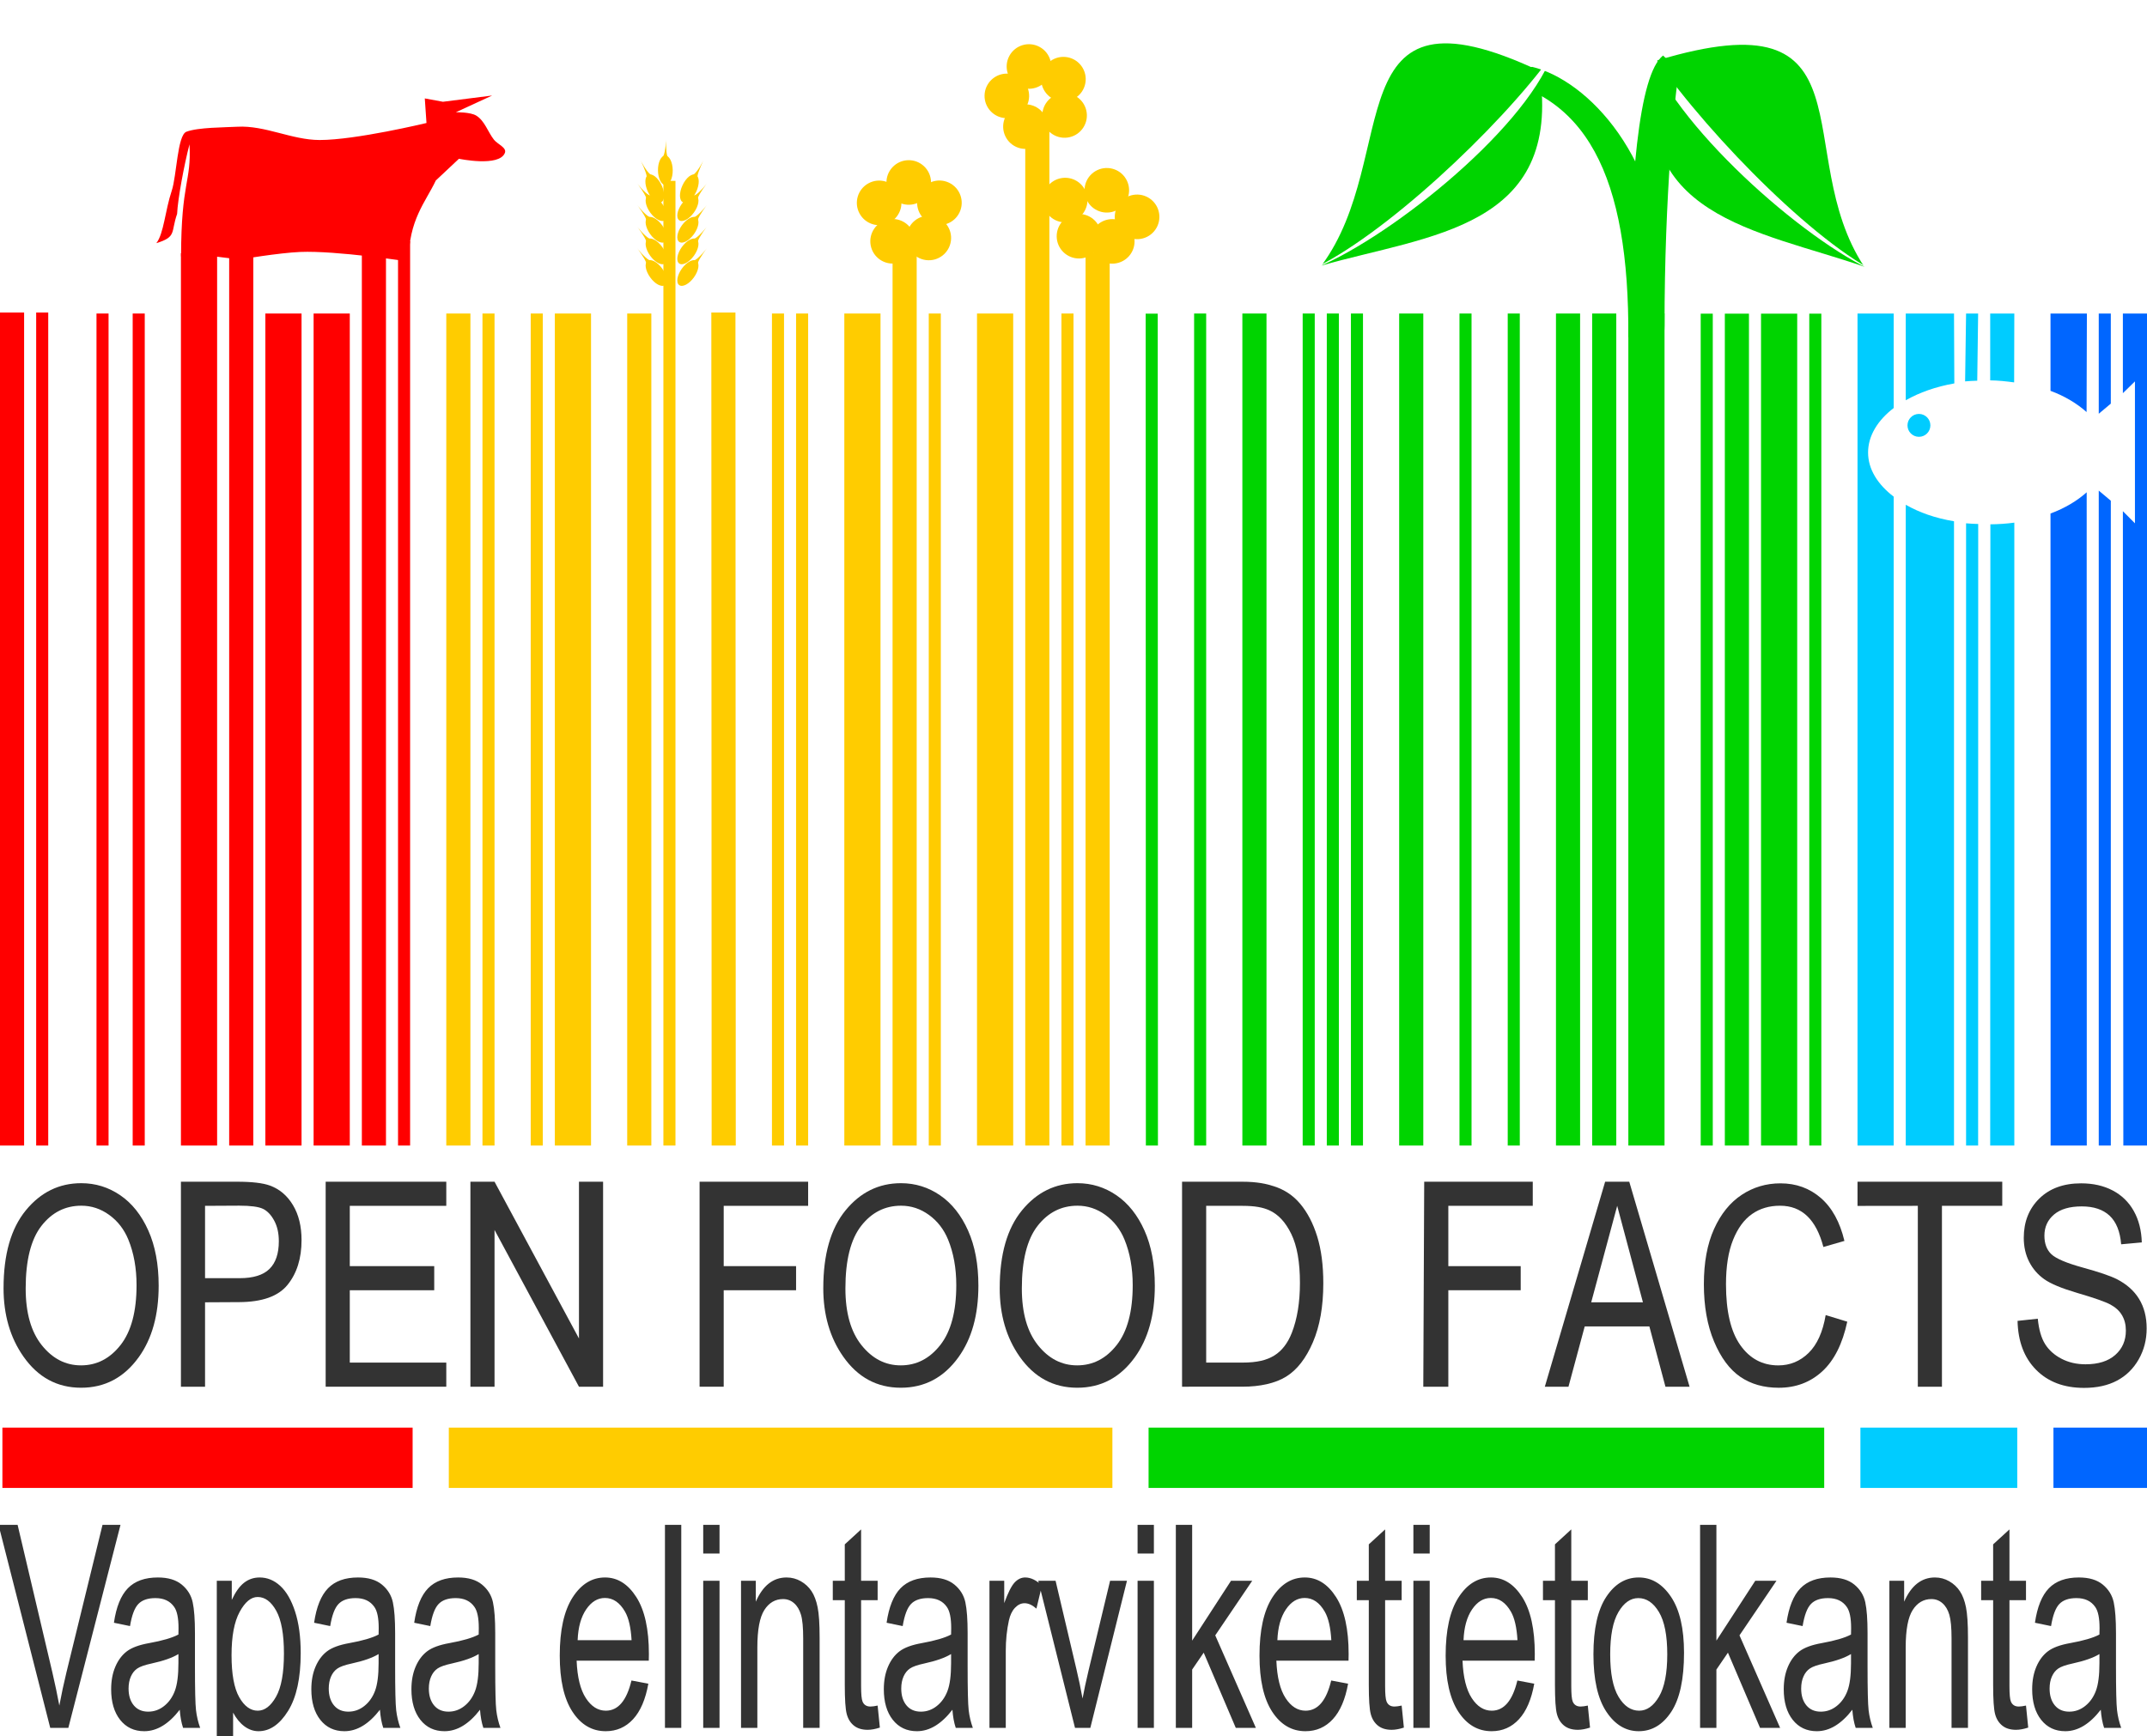 <?xml version="1.0" encoding="UTF-8" standalone="no"?>
<svg
   xmlns:dc="http://purl.org/dc/elements/1.1/"
   xmlns:cc="http://creativecommons.org/ns#"
   xmlns:rdf="http://www.w3.org/1999/02/22-rdf-syntax-ns#"
   xmlns:svg="http://www.w3.org/2000/svg"
   xmlns="http://www.w3.org/2000/svg"
   xmlns:sodipodi="http://sodipodi.sourceforge.net/DTD/sodipodi-0.dtd"
   xmlns:inkscape="http://www.inkscape.org/namespaces/inkscape"
   width="178"
   height="144"
   id="svg8313"
   version="1.1"
   inkscape:version="1.0 (4035a4fb49, 2020-05-01)"
   sodipodi:docname="openfoodfacts-logo-fi.svg">
  <style
     id="style193">
   :root {
     font-style: normal;
     font-variant: normal;
     font-weight: normal;
     font-stretch: normal;
     line-height: 125%;
     font-family: 'Arial Narrow';
     -inkscape-font-specification: 'Arial Narrow';
     letter-spacing: 0px;
     word-spacing: 0px;
     fill-opacity: 1;
     stroke: none;
   }
   #site-name {
     font-size: 22.903px;
     fill: #333333;
   }
   #site-slogan {
     font-size: 16.943px;
     fill: #333333;
   }
   @media (prefers-color-scheme: dark) {
     #site-name,#site-slogan {
       fill: #ffffff;
	 }
   }
   .design-element
   {
     fill-rule: nonzero;
	 stroke: none;
   }
   .red {
     fill: #ff0000;
   }
   .yellow {
     fill: #ffcc00;
   }
   .green {
     fill: #00d400;
   }
   .cyan {
     fill: #00ccff;
   }
   .blue {
     fill: #0066ff;
   }
  </style>
  <defs
     id="defs8315" />
  <sodipodi:namedview
     id="base"
     pagecolor="#ffffff"
     bordercolor="#666666"
     borderopacity="1.0"
     inkscape:pageopacity="0.0"
     inkscape:pageshadow="2"
     inkscape:zoom="5.5850744"
     inkscape:cx="111.33521"
     inkscape:cy="70.41406"
     inkscape:document-units="px"
     inkscape:current-layer="layer1"
     showgrid="true"
     inkscape:window-width="1920"
     inkscape:window-height="1017"
     inkscape:window-x="1912"
     inkscape:window-y="-8"
     inkscape:window-maximized="1"
     inkscape:snap-global="true"
     inkscape:document-rotation="0">
    <inkscape:grid
       type="xygrid"
       id="grid8566" />
  </sodipodi:namedview>
  <g
     inkscape:label="Layer 1"
     inkscape:groupmode="layer"
     id="layer1">
    <g
       transform="matrix(0.895,0,0,0.895,-763.018,-727.336)"
       id="bars"
       class="design-element">
      <path
         inkscape:connector-curvature="0"
         class="blue"
         d="m 1042.751,944.947 0,5.589 c 2.979,0 5.962,0 8.941,0 l 0,-5.589 c -2.979,0 -5.962,0 -8.941,0 z"
         id="path8169"
         inkscape:export-xdpi="112.45"
         inkscape:export-ydpi="112.45"
         sodipodi:nodetypes="cccccc" />
      <path
         inkscape:connector-curvature="0"
         class="cyan"
         d="m 1024.869,944.947 0,5.589 c 4.844,0 9.685,0 14.529,0 l 0,-5.589 c -4.844,0 -9.685,0 -14.529,0 z"
         id="path8171"
         inkscape:export-xdpi="112.45"
         inkscape:export-ydpi="112.45"
         sodipodi:nodetypes="ccccc" />
      <path
         inkscape:connector-curvature="0"
         class="green"
         d="m 958.93,944.947 0,5.589 c 20.854,0 41.732,0 62.586,0 l 0,-5.589 c -20.854,0 -41.732,0 -62.586,0 z"
         id="path8173"
         inkscape:export-xdpi="112.45"
         inkscape:export-ydpi="112.45"
         sodipodi:nodetypes="ccccc" />
      <path
         inkscape:connector-curvature="0"
         class="yellow"
         d="m 894.109,944.947 0,5.589 c 20.49,0 40.979,0 61.469,0 l 0,-5.589 c -20.49,0 -40.979,0 -61.469,0 z"
         id="path8175"
         inkscape:export-xdpi="112.45"
         inkscape:export-ydpi="112.45"
         sodipodi:nodetypes="ccccc" />
      <path
         inkscape:connector-curvature="0"
         class="red"
         d="m 852.757,944.947 0,5.589 c 12.667,0 25.332,0 37.999,0 l 0,-5.589 c -12.667,0 -25.332,0 -37.999,0 z"
         id="path8177"
         inkscape:export-xdpi="112.45"
         inkscape:export-ydpi="112.45"
         sodipodi:nodetypes="ccccc" />
    </g>
    <g
       id="site-name"
       transform="translate(0,2.638)">
      <path
         d="m 0.295,104.184 c -9.5e-7,-2.796 0.615,-4.945 1.845,-6.447 1.23,-1.502 2.762,-2.253 4.596,-2.253 1.185,1.7e-5 2.266,0.336 3.243,1.006 0.977,0.671 1.75,1.646 2.32,2.924 0.57,1.279 0.855,2.801 0.855,4.568 -1.4e-5,2.43 -0.552,4.41 -1.655,5.938 -1.215,1.685 -2.807,2.527 -4.775,2.527 -1.983,0 -3.579,-0.865 -4.786,-2.594 -1.096,-1.566 -1.644,-3.456 -1.644,-5.67 z m 1.834,0.034 c -2.8e-6,2.02 0.445,3.588 1.336,4.702 0.891,1.115 1.974,1.672 3.249,1.672 1.305,0 2.399,-0.563 3.282,-1.689 0.883,-1.126 1.325,-2.781 1.325,-4.965 -1.2e-5,-1.409 -0.227,-2.669 -0.682,-3.78 C 10.289,99.308 9.762,98.628 9.057,98.117 8.353,97.607 7.583,97.351 6.748,97.351 5.406,97.351 4.301,97.91 3.432,99.029 2.564,100.147 2.129,101.877 2.129,104.218 Z"
         id="path3685"
         inkscape:connector-curvature="0" />
      <path
         d="m 15,112.362 0,-17 4.675,0 c 1.224,1.6e-5 2.127,0.107 2.708,0.321 0.796,0.291 1.431,0.83 1.905,1.618 0.474,0.788 0.712,1.756 0.712,2.904 -1.2e-5,1.515 -0.386,2.751 -1.159,3.707 -0.773,0.956 -2.108,1.424 -4.005,1.435 L 17,105.362 l 0,7 z m 2,-9 2.87,-7.7e-4 c 1.125,-3e-4 1.947,-0.254 2.467,-0.763 0.52,-0.509 0.78,-1.276 0.78,-2.301 -9e-6,-0.666 -0.128,-1.236 -0.384,-1.71 -0.256,-0.474 -0.566,-0.8 -0.93,-0.976 -0.363,-0.176 -1.02,-0.264 -1.968,-0.264 L 17,97.362 Z"
         id="path3687"
         inkscape:connector-curvature="0"
         sodipodi:nodetypes="ccccccssccccsscccccc" />
      <path
         d="m 27,112.362 0,-17 10,0 0,2 -8,0 0,5 7,0 0,2 -7,0 0,6 8,0 0,2 z"
         id="path3689"
         inkscape:connector-curvature="0"
         sodipodi:nodetypes="ccccccccccccc" />
      <path
         d="m 39,112.362 0,-17 2,0 7,13 0,-13 2,0 0,17 -2,0 -7,-13 0,13 z"
         id="path3691"
         inkscape:connector-curvature="0"
         sodipodi:nodetypes="ccccccccccc" />
      <path
         d="m 58,112.362 0,-17 9,0 0,2 -7,0 0,5 6,0 0,2 -6,0 0,8 z"
         id="path3693"
         inkscape:connector-curvature="0"
         sodipodi:nodetypes="ccccccccccc" />
      <path
         d="m 68.256,104.184 c -10e-7,-2.796 0.615,-4.945 1.845,-6.447 1.23,-1.502 2.762,-2.253 4.596,-2.253 1.185,1.7e-5 2.266,0.336 3.243,1.006 0.977,0.671 1.75,1.646 2.32,2.924 0.57,1.279 0.855,2.801 0.855,4.568 -1.4e-5,2.43 -0.552,4.41 -1.655,5.938 -1.215,1.685 -2.807,2.527 -4.775,2.527 -1.983,0 -3.579,-0.865 -4.786,-2.594 -1.096,-1.566 -1.644,-3.456 -1.644,-5.67 z m 1.834,0.034 c -3e-6,2.02 0.445,3.588 1.336,4.702 0.891,1.115 1.974,1.672 3.249,1.672 1.305,0 2.399,-0.563 3.282,-1.689 0.883,-1.126 1.325,-2.781 1.325,-4.965 -1.2e-5,-1.409 -0.227,-2.669 -0.682,-3.78 -0.35,-0.85 -0.878,-1.53 -1.582,-2.041 -0.705,-0.511 -1.474,-0.766 -2.309,-0.766 -1.342,1.5e-5 -2.447,0.559 -3.316,1.677 -0.869,1.118 -1.303,2.848 -1.303,5.189 z"
         id="path3695"
         inkscape:connector-curvature="0"
         sodipodi:nodetypes="sscccccscsssssccccss" />
      <path
         d="m 82.883,104.184 c -1e-6,-2.796 0.615,-4.945 1.845,-6.447 1.23,-1.502 2.762,-2.253 4.596,-2.253 1.185,1.7e-5 2.266,0.336 3.243,1.006 0.977,0.671 1.75,1.646 2.32,2.924 0.57,1.279 0.855,2.801 0.855,4.568 -1.4e-5,2.43 -0.552,4.41 -1.655,5.938 -1.215,1.685 -2.807,2.527 -4.775,2.527 -1.983,0 -3.579,-0.865 -4.786,-2.594 -1.096,-1.566 -1.644,-3.456 -1.644,-5.67 z m 1.834,0.034 c -3e-6,2.02 0.445,3.588 1.336,4.702 0.891,1.115 1.974,1.672 3.249,1.672 1.305,0 2.399,-0.563 3.282,-1.689 0.883,-1.126 1.325,-2.781 1.325,-4.965 -1.2e-5,-1.409 -0.227,-2.669 -0.682,-3.78 -0.35,-0.85 -0.878,-1.53 -1.582,-2.041 -0.705,-0.511 -1.474,-0.766 -2.309,-0.766 -1.342,1.5e-5 -2.447,0.559 -3.316,1.677 -0.869,1.118 -1.303,2.848 -1.303,5.189 z"
         id="path3697"
         inkscape:connector-curvature="0"
         sodipodi:nodetypes="sscccccscsssssccccss" />
      <path
         d="m 98,112.362 0,-17 5,0 c 1.213,1.6e-5 2.005,0.174 2.635,0.383 0.827,0.27 1.543,0.72 2.15,1.437 0.606,0.718 1.079,1.623 1.417,2.715 0.339,1.092 0.508,2.387 0.508,3.885 -1e-5,1.922 -0.287,3.553 -0.862,4.892 -0.575,1.339 -1.313,2.289 -2.215,2.848 -0.902,0.56 -2.176,0.839 -3.633,0.839 z m 2,-2 3,0 c 1.221,0 2.017,-0.198 2.647,-0.588 0.63,-0.39 1.114,-1.017 1.453,-1.882 0.449,-1.15 0.673,-2.528 0.673,-4.134 -1e-5,-1.721 -0.238,-3.074 -0.715,-4.058 -0.476,-0.984 -1.089,-1.642 -1.837,-1.974 C 104.718,97.503 104.095,97.362 103,97.362 l -3,0 z"
         id="path3699"
         inkscape:connector-curvature="0"
         sodipodi:nodetypes="ccccccccssccssccccccc" />
      <path
         d="m 118,112.362 0.076,-17 9,0 0,2 -7,3.8e-5 0,5 6,0 0,2 -6,0 0,8 z"
         id="path3701"
         inkscape:connector-curvature="0"
         sodipodi:nodetypes="ccccccccccc" />
      <path
         d="m 128.076,112.362 5,-17 2,0 5,17 -2,0 -4,-15 -4.04,15 z"
         id="path3703"
         inkscape:connector-curvature="0"
         sodipodi:nodetypes="cccccccc" />
      <path
         d="m 151.361,106.421 1.789,0.548 c -0.395,1.841 -1.087,3.215 -2.074,4.121 -0.988,0.906 -2.19,1.359 -3.607,1.359 -1.245,0 -2.309,-0.304 -3.193,-0.911 -0.883,-0.608 -1.607,-1.582 -2.17,-2.924 -0.563,-1.342 -0.844,-2.926 -0.844,-4.753 0,-1.804 0.281,-3.331 0.844,-4.579 0.563,-1.249 1.325,-2.192 2.287,-2.829 0.962,-0.637 2.035,-0.956 3.221,-0.956 1.297,1.7e-5 2.412,0.404 3.344,1.213 0.932,0.809 1.584,1.996 1.957,3.562 l -1.745,0.503 c -0.596,-2.281 -1.793,-3.422 -3.59,-3.422 -0.895,1.5e-5 -1.67,0.229 -2.326,0.688 -0.656,0.459 -1.18,1.172 -1.571,2.142 -0.391,0.969 -0.587,2.196 -0.587,3.679 0,2.244 0.395,3.927 1.185,5.049 0.79,1.122 1.841,1.683 3.154,1.683 0.969,0 1.806,-0.345 2.511,-1.034 0.705,-0.69 1.176,-1.735 1.415,-3.137 z"
         id="path3705"
         inkscape:connector-curvature="0"
         sodipodi:nodetypes="ccsscssscccccccsssssc" />
      <path
         d="m 159,112.362 0,-15 -5,0.006 0,-2.006 12,0 0,2 -5,0 0,15 z"
         id="path3707"
         inkscape:connector-curvature="0"
         sodipodi:nodetypes="ccccccccc" />
      <path
         d="m 167.268,106.902 1.677,-0.179 c 0.089,0.902 0.293,1.605 0.609,2.108 0.317,0.503 0.77,0.908 1.359,1.213 0.589,0.306 1.252,0.459 1.991,0.459 1.059,0 1.881,-0.259 2.466,-0.777 0.585,-0.518 0.878,-1.191 0.878,-2.019 -1e-5,-0.485 -0.106,-0.908 -0.319,-1.269 -0.212,-0.362 -0.533,-0.658 -0.962,-0.889 -0.429,-0.231 -1.355,-0.555 -2.779,-0.973 -1.267,-0.373 -2.17,-0.749 -2.706,-1.129 -0.537,-0.38 -0.954,-0.863 -1.252,-1.448 -0.298,-0.585 -0.447,-1.247 -0.447,-1.985 0,-1.327 0.429,-2.412 1.286,-3.254 0.857,-0.842 2.013,-1.264 3.467,-1.264 0.999,1.7e-5 1.873,0.198 2.622,0.593 0.749,0.395 1.331,0.962 1.745,1.7 0.414,0.738 0.636,1.607 0.665,2.606 l -1.711,0.157 c -0.089,-1.066 -0.408,-1.856 -0.956,-2.371 -0.548,-0.514 -1.318,-0.772 -2.309,-0.772 -1.006,1.5e-5 -1.774,0.226 -2.304,0.677 -0.529,0.451 -0.794,1.034 -0.794,1.75 0,0.664 0.194,1.178 0.582,1.543 0.388,0.365 1.26,0.734 2.617,1.107 1.327,0.365 2.259,0.682 2.796,0.951 0.82,0.418 1.439,0.967 1.856,1.649 0.417,0.682 0.626,1.497 0.626,2.443 -2e-5,0.939 -0.22,1.795 -0.66,2.566 -0.44,0.772 -1.038,1.359 -1.795,1.761 -0.757,0.403 -1.668,0.604 -2.734,0.604 -1.663,0 -2.988,-0.5 -3.976,-1.499 -0.988,-0.999 -1.5,-2.352 -1.538,-4.059 z"
         id="path3709"
         inkscape:connector-curvature="0" />
      <path
         sodipodi:nodetypes="ccccc"
         inkscape:connector-curvature="0"
         id="path3713"
         d="m 137.076,105.362 0,2 -6,0 0,-2 z" />
    </g>
    <g
       transform="matrix(0.992,0,0,1.238,-0.197,125.35)"
       id="site-slogan">
      <path
         d="M5.91,14.493 L10.27,0.892 L8.767,0.892 L5.752,10.773 C5.529,11.509 5.331,12.251 5.158,12.999 C4.991,12.282 4.796,11.54 4.574,10.773 L4.574,10.773 L1.67,0.892 L0.074,0.892 L4.397,14.493 L5.91,14.493 Z M12.252,14.716 C12.784,14.716 13.297,14.595 13.792,14.354 C14.287,14.112 14.763,13.754 15.221,13.278 C15.264,13.748 15.357,14.153 15.499,14.493 L15.499,14.493 L16.928,14.493 C16.755,14.109 16.639,13.715 16.58,13.31 C16.521,12.905 16.492,11.923 16.492,10.364 L16.492,10.364 L16.492,8.138 C16.492,7.235 16.429,6.548 16.302,6.078 C16.175,5.608 15.87,5.214 15.388,4.895 C14.906,4.577 14.241,4.418 13.393,4.418 C12.305,4.418 11.468,4.659 10.884,5.141 C10.299,5.624 9.911,6.394 9.72,7.451 L9.72,7.451 L11.065,7.674 C11.213,6.95 11.445,6.457 11.761,6.194 C12.076,5.931 12.552,5.8 13.189,5.8 C13.894,5.8 14.417,5.998 14.757,6.394 C14.998,6.666 15.119,7.139 15.119,7.813 L15.119,7.813 L15.11,8.24 C14.59,8.463 13.774,8.654 12.66,8.815 C11.832,8.933 11.213,9.115 10.805,9.362 C10.397,9.61 10.075,9.953 9.84,10.392 C9.605,10.831 9.488,11.335 9.488,11.904 C9.488,12.764 9.738,13.448 10.239,13.955 C10.74,14.462 11.411,14.716 12.252,14.716 Z M12.586,13.407 C12.073,13.407 11.671,13.267 11.38,12.985 C11.089,12.704 10.944,12.328 10.944,11.858 C10.944,11.555 11.008,11.288 11.134,11.056 C11.261,10.824 11.439,10.644 11.668,10.518 C11.897,10.391 12.299,10.278 12.874,10.179 C13.863,10.006 14.609,9.795 15.11,9.548 L15.11,9.548 L15.11,10.16 C15.11,10.971 15.011,11.587 14.813,12.011 C14.615,12.435 14.316,12.773 13.918,13.027 C13.519,13.281 13.075,13.407 12.586,13.407 Z M19.68,18.269 L19.68,13.472 C19.946,13.868 20.262,14.174 20.627,14.391 C20.991,14.607 21.384,14.716 21.805,14.716 C22.751,14.716 23.575,14.262 24.277,13.356 C24.979,12.45 25.33,11.159 25.33,9.483 C25.33,8.401 25.174,7.475 24.862,6.705 C24.549,5.935 24.136,5.361 23.623,4.984 C23.11,4.606 22.535,4.418 21.898,4.418 C21.409,4.418 20.976,4.535 20.599,4.77 C20.221,5.005 19.878,5.389 19.569,5.921 L19.569,5.921 L19.569,4.64 L18.317,4.64 L18.317,18.269 L19.68,18.269 Z M21.74,13.342 C21.134,13.342 20.617,13.041 20.191,12.438 C19.764,11.835 19.55,10.896 19.55,9.622 C19.55,8.354 19.776,7.388 20.228,6.723 C20.679,6.058 21.18,5.726 21.731,5.726 C22.343,5.726 22.862,6.035 23.289,6.653 C23.716,7.272 23.929,8.224 23.929,9.511 C23.929,10.816 23.71,11.781 23.271,12.405 C22.831,13.03 22.321,13.342 21.74,13.342 Z M28.982,14.716 C29.514,14.716 30.028,14.595 30.522,14.354 C31.017,14.112 31.493,13.754 31.951,13.278 C31.994,13.748 32.087,14.153 32.229,14.493 L32.229,14.493 L33.658,14.493 C33.485,14.109 33.369,13.715 33.31,13.31 C33.251,12.905 33.222,11.923 33.222,10.364 L33.222,8.138 C33.222,7.235 33.159,6.548 33.032,6.078 C32.905,5.608 32.6,5.214 32.118,4.895 C31.636,4.577 30.971,4.418 30.123,4.418 C29.035,4.418 28.198,4.659 27.614,5.141 C27.029,5.624 26.641,6.394 26.45,7.451 L26.45,7.451 L27.795,7.674 C27.943,6.95 28.175,6.457 28.491,6.194 C28.806,5.931 29.282,5.8 29.919,5.8 C30.624,5.8 31.147,5.998 31.487,6.394 C31.728,6.666 31.849,7.139 31.849,7.813 L31.849,7.813 L31.84,8.24 C31.32,8.463 30.504,8.654 29.391,8.815 C28.562,8.933 27.943,9.115 27.535,9.362 C27.127,9.61 26.805,9.953 26.57,10.392 C26.335,10.831 26.218,11.335 26.218,11.904 C26.218,12.764 26.468,13.448 26.969,13.955 C27.47,14.462 28.141,14.716 28.982,14.716 Z M29.316,13.407 C28.803,13.407 28.401,13.267 28.11,12.985 C27.82,12.704 27.674,12.328 27.674,11.858 C27.674,11.555 27.738,11.288 27.864,11.056 C27.991,10.824 28.169,10.644 28.398,10.518 C28.627,10.391 29.029,10.278 29.604,10.179 C30.593,10.006 31.339,9.795 31.84,9.548 L31.84,9.548 L31.84,10.16 C31.84,10.971 31.741,11.587 31.543,12.011 C31.345,12.435 31.047,12.773 30.648,13.027 C30.249,13.281 29.805,13.407 29.316,13.407 Z M37.347,14.716 C37.879,14.716 38.393,14.595 38.887,14.354 C39.382,14.112 39.858,13.754 40.316,13.278 C40.359,13.748 40.452,14.153 40.594,14.493 L40.594,14.493 L42.023,14.493 C41.85,14.109 41.734,13.715 41.675,13.31 C41.616,12.905 41.587,11.923 41.587,10.364 L41.587,8.138 C41.587,7.235 41.524,6.548 41.397,6.078 C41.27,5.608 40.966,5.214 40.483,4.895 C40.001,4.577 39.336,4.418 38.488,4.418 C37.4,4.418 36.563,4.659 35.979,5.141 C35.394,5.624 35.006,6.394 34.815,7.451 L34.815,7.451 L36.16,7.674 C36.308,6.95 36.54,6.457 36.856,6.194 C37.171,5.931 37.647,5.8 38.284,5.8 C38.989,5.8 39.512,5.998 39.852,6.394 C40.093,6.666 40.214,7.139 40.214,7.813 L40.214,7.813 L40.205,8.24 C39.685,8.463 38.869,8.654 37.756,8.815 C36.927,8.933 36.308,9.115 35.9,9.362 C35.492,9.61 35.17,9.953 34.935,10.392 C34.7,10.831 34.583,11.335 34.583,11.904 C34.583,12.764 34.833,13.448 35.334,13.955 C35.835,14.462 36.506,14.716 37.347,14.716 Z M37.681,13.407 C37.168,13.407 36.766,13.267 36.475,12.985 C36.185,12.704 36.039,12.328 36.039,11.858 C36.039,11.555 36.103,11.288 36.229,11.056 C36.356,10.824 36.534,10.644 36.763,10.518 C36.992,10.391 37.394,10.278 37.969,10.179 C38.959,10.006 39.704,9.795 40.205,9.548 L40.205,9.548 L40.205,10.16 C40.205,10.971 40.106,11.587 39.908,12.011 C39.71,12.435 39.412,12.773 39.013,13.027 C38.614,13.281 38.17,13.407 37.681,13.407 Z M50.821,14.716 C51.73,14.716 52.493,14.448 53.108,13.913 C53.723,13.378 54.149,12.585 54.384,11.533 L54.384,11.533 L52.973,11.32 C52.571,12.668 51.857,13.342 50.83,13.342 C50.175,13.342 49.618,13.061 49.16,12.498 C48.703,11.935 48.446,11.1 48.39,9.993 L48.39,9.993 L54.421,9.993 L54.43,9.548 C54.43,7.884 54.081,6.613 53.382,5.735 C52.683,4.857 51.811,4.418 50.765,4.418 C49.671,4.418 48.766,4.865 48.052,5.758 C47.337,6.652 46.98,7.949 46.98,9.65 C46.98,11.289 47.334,12.543 48.043,13.412 C48.751,14.281 49.677,14.716 50.821,14.716 Z M52.983,8.62 L48.474,8.62 C48.517,7.754 48.755,7.066 49.188,6.556 C49.621,6.046 50.144,5.791 50.756,5.791 C51.436,5.791 51.996,6.097 52.435,6.709 C52.738,7.13 52.921,7.767 52.983,8.62 L52.983,8.62 Z M57.136,14.493 L57.136,0.892 L55.772,0.892 L55.772,14.493 L57.136,14.493 Z M60.333,2.813 L60.333,0.892 L58.97,0.892 L58.97,2.813 L60.333,2.813 Z M60.333,14.493 L60.333,4.64 L58.97,4.64 L58.97,14.493 L60.333,14.493 Z M63.494,14.493 L63.494,9.112 C63.494,7.924 63.689,7.086 64.078,6.598 C64.468,6.109 64.991,5.865 65.646,5.865 C65.993,5.865 66.297,5.956 66.56,6.139 C66.823,6.321 67.016,6.579 67.14,6.913 C67.264,7.247 67.325,7.776 67.325,8.5 L67.325,8.5 L67.325,14.493 L68.698,14.493 L68.698,8.435 C68.698,7.526 68.643,6.851 68.531,6.412 C68.42,5.973 68.252,5.616 68.026,5.341 C67.8,5.066 67.503,4.843 67.135,4.673 C66.767,4.503 66.367,4.418 65.934,4.418 C65.377,4.418 64.884,4.552 64.454,4.821 C64.024,5.09 63.661,5.497 63.364,6.041 L63.364,6.041 L63.364,4.64 L62.13,4.64 L62.13,14.493 L63.494,14.493 Z M72.712,14.623 C73.015,14.623 73.356,14.573 73.733,14.474 L73.733,14.474 L73.547,12.999 C73.3,13.042 73.099,13.064 72.944,13.064 C72.623,13.064 72.403,12.953 72.286,12.73 C72.205,12.576 72.165,12.232 72.165,11.7 L72.165,11.7 L72.165,5.939 L73.547,5.939 L73.547,4.64 L72.165,4.64 L72.165,1.198 L70.801,2.2 L70.801,4.64 L69.799,4.64 L69.799,5.939 L70.801,5.939 L70.801,11.608 C70.801,12.585 70.855,13.237 70.964,13.565 C71.072,13.893 71.271,14.151 71.562,14.34 C71.853,14.528 72.236,14.623 72.712,14.623 Z M76.828,14.716 C77.36,14.716 77.874,14.595 78.368,14.354 C78.863,14.112 79.339,13.754 79.797,13.278 C79.84,13.748 79.933,14.153 80.075,14.493 L80.075,14.493 L81.504,14.493 C81.331,14.109 81.215,13.715 81.156,13.31 C81.098,12.905 81.068,11.923 81.068,10.364 L81.068,8.138 C81.068,7.235 81.005,6.548 80.878,6.078 C80.751,5.608 80.447,5.214 79.964,4.895 C79.482,4.577 78.817,4.418 77.97,4.418 C76.881,4.418 76.044,4.659 75.46,5.141 C74.876,5.624 74.487,6.394 74.296,7.451 L74.296,7.451 L75.641,7.674 C75.789,6.95 76.021,6.457 76.337,6.194 C76.652,5.931 77.128,5.8 77.765,5.8 C78.471,5.8 78.993,5.998 79.333,6.394 C79.575,6.666 79.695,7.139 79.695,7.813 L79.695,7.813 L79.686,8.24 C79.166,8.463 78.35,8.654 77.237,8.815 C76.408,8.933 75.789,9.115 75.381,9.362 C74.973,9.61 74.651,9.953 74.416,10.392 C74.181,10.831 74.064,11.335 74.064,11.904 C74.064,12.764 74.314,13.448 74.815,13.955 C75.316,14.462 75.987,14.716 76.828,14.716 Z M77.162,13.407 C76.649,13.407 76.247,13.267 75.956,12.985 C75.666,12.704 75.52,12.328 75.52,11.858 C75.52,11.555 75.584,11.288 75.71,11.056 C75.837,10.824 76.015,10.644 76.244,10.518 C76.473,10.391 76.875,10.278 77.45,10.179 C78.44,10.006 79.185,9.795 79.686,9.548 L79.686,9.548 L79.686,10.16 C79.686,10.971 79.587,11.587 79.389,12.011 C79.191,12.435 78.893,12.773 78.494,13.027 C78.095,13.281 77.651,13.407 77.162,13.407 Z M84.256,14.493 L84.256,9.335 C84.256,8.617 84.343,7.94 84.516,7.303 C84.615,6.938 84.785,6.653 85.026,6.449 C85.268,6.245 85.534,6.143 85.824,6.143 C86.146,6.143 86.477,6.264 86.817,6.505 L86.817,6.505 L87.281,4.956 C86.805,4.597 86.338,4.418 85.88,4.418 C85.552,4.418 85.257,4.531 84.994,4.756 C84.731,4.982 84.442,5.441 84.127,6.134 L84.127,6.134 L84.127,4.64 L82.893,4.64 L82.893,14.493 L84.256,14.493 Z M91.323,14.493 L94.384,4.64 L92.974,4.64 L91.174,10.652 C90.958,11.382 90.791,12.007 90.673,12.526 C90.525,11.87 90.352,11.209 90.154,10.541 L90.154,10.541 L88.419,4.64 L86.972,4.64 L90.042,14.493 L91.323,14.493 Z M96.635,2.813 L96.635,0.892 L95.272,0.892 L95.272,2.813 L96.635,2.813 Z M96.635,14.493 L96.635,4.64 L95.272,4.64 L95.272,14.493 L96.635,14.493 Z M99.833,14.493 L99.833,10.587 L100.798,9.455 L103.479,14.493 L105.158,14.493 L101.763,8.296 L104.852,4.64 L103.08,4.64 L99.833,8.648 L99.833,0.892 L98.469,0.892 L98.469,14.493 L99.833,14.493 Z M109.302,14.716 C110.211,14.716 110.974,14.448 111.589,13.913 C112.204,13.378 112.63,12.585 112.865,11.533 L112.865,11.533 L111.454,11.32 C111.052,12.668 110.338,13.342 109.311,13.342 C108.656,13.342 108.099,13.061 107.641,12.498 C107.184,11.935 106.927,11.1 106.871,9.993 L106.871,9.993 L112.902,9.993 L112.911,9.548 C112.911,7.884 112.561,6.613 111.863,5.735 C111.164,4.857 110.292,4.418 109.246,4.418 C108.152,4.418 107.247,4.865 106.533,5.758 C105.818,6.652 105.461,7.949 105.461,9.65 C105.461,11.289 105.815,12.543 106.523,13.412 C107.232,14.281 108.158,14.716 109.302,14.716 Z M111.464,8.62 L106.955,8.62 C106.998,7.754 107.236,7.066 107.669,6.556 C108.102,6.046 108.625,5.791 109.237,5.791 C109.917,5.791 110.477,6.097 110.916,6.709 C111.219,7.13 111.402,7.767 111.464,8.62 L111.464,8.62 Z M116.507,14.623 C116.81,14.623 117.151,14.573 117.528,14.474 L117.528,14.474 L117.342,12.999 C117.095,13.042 116.894,13.064 116.739,13.064 C116.418,13.064 116.198,12.953 116.081,12.73 C116,12.576 115.96,12.232 115.96,11.7 L115.96,11.7 L115.96,5.939 L117.342,5.939 L117.342,4.64 L115.96,4.64 L115.96,1.198 L114.596,2.2 L114.596,4.64 L113.594,4.64 L113.594,5.939 L114.596,5.939 L114.596,11.608 C114.596,12.585 114.65,13.237 114.759,13.565 C114.867,13.893 115.066,14.151 115.357,14.34 C115.648,14.528 116.031,14.623 116.507,14.623 Z M119.686,2.813 L119.686,0.892 L118.323,0.892 L118.323,2.813 L119.686,2.813 Z M119.686,14.493 L119.686,4.64 L118.323,4.64 L118.323,14.493 L119.686,14.493 Z M124.86,14.716 C125.769,14.716 126.532,14.448 127.147,13.913 C127.762,13.378 128.188,12.585 128.423,11.533 L128.423,11.533 L127.012,11.32 C126.61,12.668 125.896,13.342 124.869,13.342 C124.214,13.342 123.657,13.061 123.199,12.498 C122.742,11.935 122.485,11.1 122.429,9.993 L122.429,9.993 L128.46,9.993 L128.469,9.548 C128.469,7.884 128.119,6.613 127.421,5.735 C126.722,4.857 125.85,4.418 124.804,4.418 C123.71,4.418 122.805,4.865 122.091,5.758 C121.376,6.652 121.019,7.949 121.019,9.65 C121.019,11.289 121.373,12.543 122.081,13.412 C122.79,14.281 123.716,14.716 124.86,14.716 Z M127.022,8.62 L122.513,8.62 C122.556,7.754 122.794,7.066 123.227,6.556 C123.66,6.046 124.183,5.791 124.795,5.791 C125.475,5.791 126.035,6.097 126.474,6.709 C126.777,7.13 126.96,7.767 127.022,8.62 L127.022,8.62 Z M132.065,14.623 C132.368,14.623 132.709,14.573 133.086,14.474 L133.086,14.474 L132.9,12.999 C132.653,13.042 132.452,13.064 132.297,13.064 C131.976,13.064 131.756,12.953 131.639,12.73 C131.558,12.576 131.518,12.232 131.518,11.7 L131.518,11.7 L131.518,5.939 L132.9,5.939 L132.9,4.64 L131.518,4.64 L131.518,1.198 L130.154,2.2 L130.154,4.64 L129.152,4.64 L129.152,5.939 L130.154,5.939 L130.154,11.608 C130.154,12.585 130.208,13.237 130.317,13.565 C130.425,13.893 130.624,14.151 130.915,14.34 C131.206,14.528 131.589,14.623 132.065,14.623 Z M137.156,14.716 C138.256,14.716 139.163,14.283 139.874,13.417 C140.585,12.551 140.941,11.233 140.941,9.465 C140.941,7.832 140.579,6.582 139.855,5.716 C139.132,4.851 138.232,4.418 137.156,4.418 C136.061,4.418 135.156,4.851 134.442,5.716 C133.728,6.582 133.37,7.866 133.37,9.567 C133.37,11.261 133.731,12.543 134.451,13.412 C135.172,14.281 136.073,14.716 137.156,14.716 Z M137.193,13.342 C136.506,13.342 135.931,13.032 135.467,12.41 C135.003,11.789 134.771,10.841 134.771,9.567 C134.771,8.305 135,7.362 135.458,6.737 C135.915,6.112 136.469,5.8 137.118,5.8 C137.805,5.8 138.38,6.111 138.844,6.732 C139.308,7.354 139.54,8.299 139.54,9.567 C139.54,10.828 139.309,11.773 138.849,12.401 C138.388,13.029 137.836,13.342 137.193,13.342 Z M143.647,14.493 L143.647,10.587 L144.611,9.455 L147.293,14.493 L148.972,14.493 L145.576,8.296 L148.666,4.64 L146.894,4.64 L143.647,8.648 L143.647,0.892 L142.283,0.892 L142.283,14.493 L143.647,14.493 Z M152.039,14.716 C152.571,14.716 153.085,14.595 153.579,14.354 C154.074,14.112 154.551,13.754 155.008,13.278 C155.051,13.748 155.144,14.153 155.287,14.493 L155.287,14.493 L156.715,14.493 C156.542,14.109 156.426,13.715 156.367,13.31 C156.309,12.905 156.279,11.923 156.279,10.364 L156.279,8.138 C156.279,7.235 156.216,6.548 156.089,6.078 C155.962,5.608 155.658,5.214 155.175,4.895 C154.693,4.577 154.028,4.418 153.181,4.418 C152.092,4.418 151.256,4.659 150.671,5.141 C150.087,5.624 149.698,6.394 149.507,7.451 L149.507,7.451 L150.852,7.674 C151,6.95 151.232,6.457 151.548,6.194 C151.863,5.931 152.339,5.8 152.976,5.8 C153.682,5.8 154.204,5.998 154.544,6.394 C154.786,6.666 154.906,7.139 154.906,7.813 L154.906,7.813 L154.897,8.24 C154.377,8.463 153.561,8.654 152.448,8.815 C151.619,8.933 151,9.115 150.592,9.362 C150.184,9.61 149.862,9.953 149.627,10.392 C149.392,10.831 149.275,11.335 149.275,11.904 C149.275,12.764 149.525,13.448 150.026,13.955 C150.527,14.462 151.198,14.716 152.039,14.716 Z M152.373,13.407 C151.86,13.407 151.458,13.267 151.167,12.985 C150.877,12.704 150.731,12.328 150.731,11.858 C150.731,11.555 150.795,11.288 150.922,11.056 C151.048,10.824 151.226,10.644 151.455,10.518 C151.684,10.391 152.086,10.278 152.661,10.179 C153.651,10.006 154.396,9.795 154.897,9.548 L154.897,9.548 L154.897,10.16 C154.897,10.971 154.798,11.587 154.6,12.011 C154.402,12.435 154.104,12.773 153.705,13.027 C153.306,13.281 152.862,13.407 152.373,13.407 Z M159.467,14.493 L159.467,9.112 C159.467,7.924 159.662,7.086 160.052,6.598 C160.442,6.109 160.964,5.865 161.62,5.865 C161.966,5.865 162.271,5.956 162.534,6.139 C162.797,6.321 162.99,6.579 163.113,6.913 C163.237,7.247 163.299,7.776 163.299,8.5 L163.299,8.5 L163.299,14.493 L164.672,14.493 L164.672,8.435 C164.672,7.526 164.616,6.851 164.505,6.412 C164.394,5.973 164.225,5.616 163.999,5.341 C163.774,5.066 163.477,4.843 163.109,4.673 C162.741,4.503 162.34,4.418 161.907,4.418 C161.351,4.418 160.858,4.552 160.428,4.821 C159.998,5.09 159.634,5.497 159.338,6.041 L159.338,6.041 L159.338,4.64 L158.104,4.64 L158.104,14.493 L159.467,14.493 Z M168.686,14.623 C168.989,14.623 169.329,14.573 169.707,14.474 L169.707,14.474 L169.521,12.999 C169.274,13.042 169.073,13.064 168.918,13.064 C168.596,13.064 168.377,12.953 168.259,12.73 C168.179,12.576 168.139,12.232 168.139,11.7 L168.139,11.7 L168.139,5.939 L169.521,5.939 L169.521,4.64 L168.139,4.64 L168.139,1.198 L166.775,2.2 L166.775,4.64 L165.773,4.64 L165.773,5.939 L166.775,5.939 L166.775,11.608 C166.775,12.585 166.829,13.237 166.937,13.565 C167.045,13.893 167.245,14.151 167.536,14.34 C167.826,14.528 168.21,14.623 168.686,14.623 Z M172.802,14.716 C173.334,14.716 173.847,14.595 174.342,14.354 C174.837,14.112 175.313,13.754 175.771,13.278 C175.814,13.748 175.907,14.153 176.049,14.493 L176.049,14.493 L177.478,14.493 C177.305,14.109 177.189,13.715 177.13,13.31 C177.071,12.905 177.042,11.923 177.042,10.364 L177.042,10.364 L177.042,8.138 C177.042,7.235 176.978,6.548 176.852,6.078 C176.725,5.608 176.42,5.214 175.938,4.895 C175.455,4.577 174.79,4.418 173.943,4.418 C172.855,4.418 172.018,4.659 171.434,5.141 C170.849,5.624 170.461,6.394 170.269,7.451 L170.269,7.451 L171.615,7.674 C171.763,6.95 171.995,6.457 172.31,6.194 C172.626,5.931 173.102,5.8 173.739,5.8 C174.444,5.8 174.967,5.998 175.307,6.394 C175.548,6.666 175.669,7.139 175.669,7.813 L175.669,7.813 L175.659,8.24 C175.14,8.463 174.324,8.654 173.21,8.815 C172.381,8.933 171.763,9.115 171.355,9.362 C170.947,9.61 170.625,9.953 170.39,10.392 C170.155,10.831 170.037,11.335 170.037,11.904 C170.037,12.764 170.288,13.448 170.789,13.955 C171.29,14.462 171.961,14.716 172.802,14.716 Z M173.136,13.407 C172.623,13.407 172.221,13.267 171.93,12.985 C171.639,12.704 171.494,12.328 171.494,11.858 C171.494,11.555 171.557,11.288 171.684,11.056 C171.811,10.824 171.989,10.644 172.218,10.518 C172.446,10.391 172.848,10.278 173.424,10.179 C174.413,10.006 175.158,9.795 175.659,9.548 L175.659,9.548 L175.659,10.16 C175.659,10.971 175.561,11.587 175.363,12.011 C175.165,12.435 174.866,12.773 174.467,13.027 C174.068,13.281 173.625,13.407 173.136,13.407 Z"
         id="path254" />
    </g>
    <g
       id="barcode"
       class="design-element">
      <g
         id="g398"
         class="blue">
        <path
           inkscape:connector-curvature="0"
           d="m 170,26 0,6.411 c 1.196,0.444 2.205,1.06 2.991,1.761 L 173.017,26 Z m 4,0 0,8.312 1,-0.839 L 175,26 Z m 2,0 0,6.607 1,-0.978 0,11.769 -1,-1.006 L 176.038,95 178,95 178,26 Z M 174,40.686 174,95 l 1,0 0,-53.475 z m -1,0.14 c -0.786,0.702 -1.796,1.313 -3,1.761 L 170.008,95 l 3,0 z"
           id="path7944"
           sodipodi:nodetypes="ccccccccccccccccccccccccccccc" />
      </g>
      <g
         id="g411"
         class="red">
        <path
           inkscape:connector-curvature="0"
           id="path8013"
           d="m 33,20 0,75 1,0 -7e-6,-75 z"
           sodipodi:nodetypes="ccccc" />
        <path
           inkscape:connector-curvature="0"
           id="path8015"
           d="m 30,19 0,76 2,0 4e-6,-76 z"
           sodipodi:nodetypes="ccccc" />
        <path
           inkscape:connector-curvature="0"
           id="path8017"
           d="m 26,26 0,69 3,0 0,-69 z"
           sodipodi:nodetypes="ccccc" />
        <path
           inkscape:connector-curvature="0"
           id="path8019"
           d="m 22,26 0,69 3,0 -5e-6,-69 z"
           sodipodi:nodetypes="ccccc" />
        <path
           inkscape:connector-curvature="0"
           id="path8021"
           d="m 19,20 0,75 2,0 -8.6e-5,-75 z"
           sodipodi:nodetypes="ccccc" />
        <path
           inkscape:connector-curvature="0"
           id="path8023"
           d="m 15,21 0,74 3,0 -3.5e-5,-74 z"
           sodipodi:nodetypes="ccccc" />
        <path
           inkscape:connector-curvature="0"
           id="path8025"
           d="m 11,26 0,69 1,0 -4.9e-5,-69 z"
           sodipodi:nodetypes="ccccc" />
        <path
           inkscape:connector-curvature="0"
           id="path8027"
           d="M 8,26 8,95 9,95 9,26 Z"
           sodipodi:nodetypes="ccccc" />
        <path
           inkscape:connector-curvature="0"
           id="path8029"
           d="m 2.999,25.917 0,69.083 1,0 0,-69.083 z"
           sodipodi:nodetypes="ccccc" />
        <path
           inkscape:connector-curvature="0"
           id="path8031"
           d="m 1.3499883e-5,25.917 0,69.083 1.999,0 0,-69.083 z"
           sodipodi:nodetypes="ccccc" />
        <path
           sodipodi:nodetypes="csssacccccssscccsccccc"
           inkscape:connector-curvature="0"
           id="path8033"
           d="m 12.96,20.168 c 0.63,-0.816 0.719,-2.676 1.281,-4.359 0.405,-1.213 0.464,-4.597 1.209,-4.882 0.968,-0.371 3.17,-0.358 4.224,-0.417 2.3,-0.128 4.519,1.099 6.823,1.101 2.991,0.004 8.861,-1.411 8.861,-1.411 l -0.14,-2.039 1.506,0.278 4.077,-0.517 -3.008,1.386 c 0,0 1.202,-0.021 1.688,0.277 0.705,0.432 0.96,1.347 1.469,1.999 0.292,0.374 1.082,0.654 0.908,1.096 -0.47,1.191 -3.809,0.486 -3.809,0.486 l -1.919,1.803 c -0.833,1.779 -2.261,3.262 -2.254,6.722 0,0 -6.007,-0.923 -8.991,-0.797 -1.764,0.075 -4.969,0.618 -4.969,0.618 -1.609,-0.137 -3.297,-0.529 -4.905,-0.25 0.009,-6.235 0.867,-6.129 0.699,-9.295 -0.439,1.68 -0.971,4.517 -1.027,5.772 -0.535,1.526 -0.012,1.9 -1.722,2.426 z" />
      </g>
      <g
         id="g487"
         class="yellow">
        <path
           inkscape:connector-curvature="0"
           id="path7980"
           d="m 90,21 0,74 2,0 3e-6,-74 z"
           sodipodi:nodetypes="ccccc" />
        <path
           inkscape:connector-curvature="0"
           id="path7983"
           d="m 88,26 0,69 1,0 10e-7,-69 z"
           sodipodi:nodetypes="ccccc" />
        <path
           inkscape:connector-curvature="0"
           id="path7985"
           d="m 85,10 0,85 2,0 0,-85 z"
           sodipodi:nodetypes="ccccc" />
        <path
           inkscape:connector-curvature="0"
           id="path7987"
           d="m 81,26 0,69 3,0 4e-6,-69 z"
           sodipodi:nodetypes="ccccc" />
        <path
           inkscape:connector-curvature="0"
           id="path7989"
           d="m 77,26 0,69 1,0 3e-6,-69 z"
           sodipodi:nodetypes="ccccc" />
        <path
           inkscape:connector-curvature="0"
           id="path7991"
           d="m 74,20 0,75 2,0 -7e-6,-75 z"
           sodipodi:nodetypes="ccccc" />
        <path
           inkscape:connector-curvature="0"
           id="path7993"
           d="m 70,26 0,69 3,0 4e-6,-69 z"
           sodipodi:nodetypes="ccccc" />
        <path
           inkscape:connector-curvature="0"
           id="path7995"
           d="m 66,26 0,69 1,0 3e-6,-69 z"
           sodipodi:nodetypes="ccccc" />
        <path
           inkscape:connector-curvature="0"
           id="path7997"
           d="m 64,26 0,69 1,0 10e-7,-69 z"
           sodipodi:nodetypes="ccccc" />
        <path
           inkscape:connector-curvature="0"
           id="path7999"
           d="M 58.974,25.917 59,95 61,95 60.973,25.917 Z"
           sodipodi:nodetypes="ccccc" />
        <path
           inkscape:connector-curvature="0"
           id="path8001"
           d="m 55,15 0,80 1,0 -9e-6,-80 z"
           sodipodi:nodetypes="ccccc" />
        <path
           inkscape:connector-curvature="0"
           id="path8003"
           d="m 52,26 0,69 2,0 3e-6,-69 z"
           sodipodi:nodetypes="ccccc" />
        <path
           inkscape:connector-curvature="0"
           id="path8005"
           d="m 46,26 0,69 3,0 -7e-6,-69 z"
           sodipodi:nodetypes="ccccc" />
        <path
           inkscape:connector-curvature="0"
           id="path8007"
           d="m 44,26 0,69 1,0 10e-7,-69 z"
           sodipodi:nodetypes="ccccc" />
        <path
           inkscape:connector-curvature="0"
           id="path8009"
           d="m 40,26 0,69 1,0 2e-6,-69 z"
           sodipodi:nodetypes="ccccc" />
        <path
           inkscape:connector-curvature="0"
           id="path8011"
           d="m 37,26 0,69 2,0 4e-6,-69 z"
           sodipodi:nodetypes="ccccc" />
        <g
           transform="matrix(0.015,-0.011,0.011,0.015,39.175,7.568)"
           id="g8035">
          <ellipse
             ry="32.857"
             rx="65.714"
             cy="762.362"
             cx="567.143"
             id="path8037"
             transform="matrix(0.583,-0.813,0.813,0.583,-465.751,809.033)" />
          <path
             d="m 494.286,741.648 c 0,0 14.409,-2.316 20.714,-5.714 22.088,-11.904 53.571,-52.857 53.571,-52.857 0,0 -33.142,43.139 -40,65 -2.072,6.604 -1.429,20.714 -1.429,20.714 z"
             id="path8039"
             inkscape:connector-curvature="0"
             sodipodi:nodetypes="cscscc" />
        </g>
        <g
           transform="matrix(0.895,0,0,0.895,-468.13,-644.427)"
           id="g8041">
          <g
             id="g8043"
             transform="translate(-9.546,1.149)">
            <g
               transform="matrix(0.021,0,0,0.021,586.139,725.533)"
               id="g8045">
              <ellipse
                 ry="32.857"
                 rx="65.714"
                 cy="762.362"
                 cx="567.143"
                 id="path8047"
                 transform="matrix(0.583,-0.813,0.813,0.583,-465.751,809.033)" />
              <path
                 d="m 494.286,741.648 c 0,0 14.409,-2.316 20.714,-5.714 22.088,-11.904 53.571,-52.857 53.571,-52.857 0,0 -33.142,43.139 -40,65 -2.072,6.604 -1.429,20.714 -1.429,20.714 z"
                 id="path8049"
                 inkscape:connector-curvature="0"
                 sodipodi:nodetypes="cscscc" />
            </g>
            <g
               transform="matrix(0.021,0,0,0.021,586.139,727.536)"
               id="g8051">
              <ellipse
                 ry="32.857"
                 rx="65.714"
                 cy="762.362"
                 cx="567.143"
                 id="path8053"
                 transform="matrix(0.583,-0.813,0.813,0.583,-465.751,809.033)" />
              <path
                 d="m 494.286,741.648 c 0,0 14.409,-2.316 20.714,-5.714 22.088,-11.904 53.571,-52.857 53.571,-52.857 0,0 -33.142,43.139 -40,65 -2.072,6.604 -1.429,20.714 -1.429,20.714 z"
                 id="path8055"
                 inkscape:connector-curvature="0"
                 sodipodi:nodetypes="cscscc" />
            </g>
            <g
               transform="matrix(0.021,0,0,0.021,586.139,723.53)"
               id="g8057">
              <ellipse
                 ry="32.857"
                 rx="65.714"
                 cy="762.362"
                 cx="567.143"
                 id="path8059"
                 transform="matrix(0.583,-0.813,0.813,0.583,-465.751,809.033)" />
              <path
                 d="m 494.286,741.648 c 0,0 14.409,-2.316 20.714,-5.714 22.088,-11.904 53.571,-52.857 53.571,-52.857 0,0 -33.142,43.139 -40,65 -2.072,6.604 -1.429,20.714 -1.429,20.714 z"
                 id="path8061"
                 inkscape:connector-curvature="0"
                 sodipodi:nodetypes="cscscc" />
            </g>
            <g
               transform="matrix(0.021,0,0,0.021,586.139,721.527)"
               id="g8063">
              <ellipse
                 ry="32.857"
                 rx="65.714"
                 cy="762.362"
                 cx="567.143"
                 id="path8065"
                 transform="matrix(0.583,-0.813,0.813,0.583,-465.751,809.033)" />
              <path
                 d="m 494.286,741.648 c 0,0 14.409,-2.316 20.714,-5.714 22.088,-11.904 53.571,-52.857 53.571,-52.857 0,0 -33.142,43.139 -40,65 -2.072,6.604 -1.429,20.714 -1.429,20.714 z"
                 id="path8067"
                 inkscape:connector-curvature="0"
                 sodipodi:nodetypes="cscscc" />
            </g>
            <g
               transform="matrix(0.021,-0.004,0.004,0.021,583.105,721.649)"
               id="g8069">
              <ellipse
                 ry="32.857"
                 rx="65.714"
                 cy="762.362"
                 cx="567.143"
                 id="path8071"
                 transform="matrix(0.583,-0.813,0.813,0.583,-465.751,809.033)" />
              <path
                 d="m 494.286,741.648 c 0,0 14.409,-2.316 20.714,-5.714 22.088,-11.904 53.571,-52.857 53.571,-52.857 0,0 -33.142,43.139 -40,65 -2.072,6.604 -1.429,20.714 -1.429,20.714 z"
                 id="path8073"
                 inkscape:connector-curvature="0"
                 sodipodi:nodetypes="cscscc" />
            </g>
          </g>
          <g
             id="g8075"
             transform="translate(-10.253,1.149)">
            <g
               transform="matrix(-0.021,0,0,0.021,604.269,725.533)"
               id="g8077">
              <ellipse
                 ry="32.857"
                 rx="65.714"
                 cy="762.362"
                 cx="567.143"
                 id="path8079"
                 transform="matrix(0.583,-0.813,0.813,0.583,-465.751,809.033)" />
              <path
                 d="m 494.286,741.648 c 0,0 14.409,-2.316 20.714,-5.714 22.088,-11.904 53.571,-52.857 53.571,-52.857 0,0 -33.142,43.139 -40,65 -2.072,6.604 -1.429,20.714 -1.429,20.714 z"
                 id="path8081"
                 inkscape:connector-curvature="0"
                 sodipodi:nodetypes="cscscc" />
            </g>
            <g
               transform="matrix(-0.021,0,0,0.021,604.269,727.536)"
               id="g8083">
              <ellipse
                 ry="32.857"
                 rx="65.714"
                 cy="762.362"
                 cx="567.143"
                 id="path8085"
                 transform="matrix(0.583,-0.813,0.813,0.583,-465.751,809.033)" />
              <path
                 d="m 494.286,741.648 c 0,0 14.409,-2.316 20.714,-5.714 22.088,-11.904 53.571,-52.857 53.571,-52.857 0,0 -33.142,43.139 -40,65 -2.072,6.604 -1.429,20.714 -1.429,20.714 z"
                 id="path8087"
                 inkscape:connector-curvature="0"
                 sodipodi:nodetypes="cscscc" />
            </g>
            <g
               transform="matrix(-0.021,0,0,0.021,604.269,723.53)"
               id="g8089">
              <ellipse
                 ry="32.857"
                 rx="65.714"
                 cy="762.362"
                 cx="567.143"
                 id="path8091"
                 transform="matrix(0.583,-0.813,0.813,0.583,-465.751,809.033)" />
              <path
                 d="m 494.286,741.648 c 0,0 14.409,-2.316 20.714,-5.714 22.088,-11.904 53.571,-52.857 53.571,-52.857 0,0 -33.142,43.139 -40,65 -2.072,6.604 -1.429,20.714 -1.429,20.714 z"
                 id="path8093"
                 inkscape:connector-curvature="0"
                 sodipodi:nodetypes="cscscc" />
            </g>
            <g
               transform="matrix(-0.021,0,0,0.021,604.269,721.527)"
               id="g8095">
              <ellipse
                 ry="32.857"
                 rx="65.714"
                 cy="762.362"
                 cx="567.143"
                 id="path8097"
                 transform="matrix(0.583,-0.813,0.813,0.583,-465.751,809.033)" />
              <path
                 d="m 494.286,741.648 c 0,0 14.409,-2.316 20.714,-5.714 22.088,-11.904 53.571,-52.857 53.571,-52.857 0,0 -33.142,43.139 -40,65 -2.072,6.604 -1.429,20.714 -1.429,20.714 z"
                 id="path8099"
                 inkscape:connector-curvature="0"
                 sodipodi:nodetypes="cscscc" />
            </g>
            <g
               transform="matrix(-0.021,-0.004,-0.004,0.021,607.304,721.649)"
               id="g8101">
              <ellipse
                 ry="32.857"
                 rx="65.714"
                 cy="762.362"
                 cx="567.143"
                 id="path8103"
                 transform="matrix(0.583,-0.813,0.813,0.583,-465.751,809.033)" />
              <path
                 d="m 494.286,741.648 c 0,0 14.409,-2.316 20.714,-5.714 22.088,-11.904 53.571,-52.857 53.571,-52.857 0,0 -33.142,43.139 -40,65 -2.072,6.604 -1.429,20.714 -1.429,20.714 z"
                 id="path8105"
                 inkscape:connector-curvature="0"
                 sodipodi:nodetypes="cscscc" />
            </g>
          </g>
        </g>
        <circle
           r="2.5"
           cy="732.362"
           cx="608"
           class="design-element yellow"
           id="path8109"
           transform="matrix(0.486,-0.558,0.558,0.486,-609.875,1.321)" />
        <circle
           r="2.5"
           cy="732.362"
           cx="608"
           id="path8111"
           class="design-element yellow"
           inkscape:transform-center-x="-3.1501887"
           inkscape:transform-center-y="-1.6050895"
           transform="matrix(-0.38,-0.634,0.634,-0.38,-141.516,679.55)" />
        <circle
           r="2.5"
           cy="732.362"
           cx="608"
           transform="matrix(-0.721,0.166,-0.166,-0.721,648.249,443.698)"
           inkscape:transform-center-y="-3.4919705"
           inkscape:transform-center-x="0.5530674"
           class="design-element yellow"
           id="path8113" />
        <circle
           r="2.5"
           cy="732.362"
           cx="608"
           id="path8115"
           class="design-element yellow"
           inkscape:transform-center-x="3.4919258"
           inkscape:transform-center-y="-0.5530731"
           transform="matrix(-0.065,0.736,-0.736,-0.065,667.992,-380.295)" />
        <circle
           r="2.5"
           cy="732.362"
           cx="608"
           transform="matrix(0.68,0.289,-0.289,0.68,-109.572,-653.7)"
           inkscape:transform-center-y="3.1501051"
           inkscape:transform-center-x="1.6050854"
           class="design-element yellow"
           id="path8117" />
        <g
           transform="matrix(-0.649,-0.354,0.354,-0.649,218.165,702.908)"
           id="g8119">
          <circle
             r="2.5"
             cy="732.362"
             cx="608"
             transform="translate(1.5,9.75)"
             id="path8121"
             class="design-element yellow" />
          <circle
             r="2.5"
             cy="732.362"
             cx="608"
             transform="matrix(0.309,-0.951,0.951,0.309,-274.25,1089.937)"
             inkscape:transform-center-y="-1.6050895"
             inkscape:transform-center-x="-3.1501887"
             class="design-element yellow"
             id="path8123" />
          <circle
             r="2.5"
             cy="732.362"
             cx="608"
             id="path8125"
             class="design-element yellow"
             inkscape:transform-center-x="0.5530674"
             inkscape:transform-center-y="-3.4919705"
             transform="matrix(-0.809,-0.588,0.588,-0.809,667.858,1685.987)" />
          <circle
             r="2.5"
             cy="732.362"
             cx="608"
             transform="matrix(-0.809,0.588,-0.588,-0.809,1525.862,974.179)"
             inkscape:transform-center-y="-0.5530731"
             inkscape:transform-center-x="3.4919258"
             class="design-element yellow"
             id="path8127" />
          <circle
             r="2.5"
             cy="732.362"
             cx="608"
             id="path8129"
             class="design-element yellow"
             inkscape:transform-center-x="1.6050854"
             inkscape:transform-center-y="3.1501051"
             transform="matrix(0.309,0.951,-0.951,0.309,1114.03,-61.792)" />
        </g>
        <g
           id="g8131"
           transform="matrix(0.315,-0.669,0.669,0.315,-610.582,190.809)">
          <circle
             r="2.5"
             cy="732.362"
             cx="608"
             class="design-element yellow"
             id="path8133"
             transform="translate(1.5,9.75)" />
          <circle
             r="2.5"
             cy="732.362"
             cx="608"
             id="path8135"
             class="design-element yellow"
             inkscape:transform-center-x="-3.1501887"
             inkscape:transform-center-y="-1.6050895"
             transform="matrix(0.309,-0.951,0.951,0.309,-274.25,1089.937)" />
          <circle
             r="2.5"
             cy="732.362"
             cx="608"
             transform="matrix(-0.809,-0.588,0.588,-0.809,667.858,1685.987)"
             inkscape:transform-center-y="-3.4919705"
             inkscape:transform-center-x="0.5530674"
             class="design-element yellow"
             id="path8137" />
          <circle
             r="2.5"
             cy="732.362"
             cx="608"
             id="path8139"
             class="design-element yellow"
             inkscape:transform-center-x="3.4919258"
             inkscape:transform-center-y="-0.5530731"
             transform="matrix(-0.809,0.588,-0.588,-0.809,1525.862,974.179)" />
          <circle
             r="2.5"
             cy="732.362"
             cx="608"
             transform="matrix(0.309,0.951,-0.951,0.309,1114.03,-61.792)"
             inkscape:transform-center-y="3.1501051"
             inkscape:transform-center-x="1.6050854"
             class="design-element yellow"
             id="path8141" />
        </g>
      </g>
      <g
         id="g391"
         class="green">
        <path
           inkscape:connector-curvature="0"
           id="path7948"
           d="M 150,26.012 150,95 l 1,0 0,-68.988 z"
           sodipodi:nodetypes="ccccc" />
        <path
           inkscape:connector-curvature="0"
           id="path7950"
           d="M 146,26.012 146,95 l 3,0 0,-68.988 z"
           sodipodi:nodetypes="ccccc" />
        <path
           inkscape:connector-curvature="0"
           id="path7952"
           d="M 143,26.012 143,95 l 2,0 0,-68.988 z"
           sodipodi:nodetypes="ccccc" />
        <path
           inkscape:connector-curvature="0"
           id="path7954"
           d="M 141,26.012 141,95 l 1,0 0,-68.988 z"
           sodipodi:nodetypes="ccccc" />
        <path
           inkscape:connector-curvature="0"
           id="path7956"
           d="m 135,24 0,71 3,0 -5e-5,-69 z"
           sodipodi:nodetypes="ccccc" />
        <path
           inkscape:connector-curvature="0"
           id="path7958"
           d="m 132,26 0,69 2,0 -4e-5,-69 z"
           sodipodi:nodetypes="ccccc" />
        <path
           inkscape:connector-curvature="0"
           id="path7960"
           d="m 129,26 0,69 2,0 1e-5,-69 z"
           sodipodi:nodetypes="ccccc" />
        <path
           inkscape:connector-curvature="0"
           id="path7962"
           d="m 125,26 0,69 1,0 5e-5,-69 z"
           sodipodi:nodetypes="ccccc" />
        <path
           inkscape:connector-curvature="0"
           id="path7964"
           d="m 121,26 0,69 1,0 6e-5,-69 z"
           sodipodi:nodetypes="ccccc" />
        <path
           inkscape:connector-curvature="0"
           id="path7966"
           d="m 116,26 0,69 2,0 1e-5,-69 z"
           sodipodi:nodetypes="ccccc" />
        <path
           inkscape:connector-curvature="0"
           id="path7968"
           d="m 112,26 0,69 1,0 -5e-5,-69 z"
           sodipodi:nodetypes="ccccc" />
        <path
           inkscape:connector-curvature="0"
           id="path7970"
           d="m 110,26 0,69 1,0 -5e-5,-69 z"
           sodipodi:nodetypes="ccccc" />
        <path
           inkscape:connector-curvature="0"
           id="path7972"
           d="m 108,26 0,69 1,0 4e-5,-69 z"
           sodipodi:nodetypes="ccccc" />
        <path
           inkscape:connector-curvature="0"
           id="path7974"
           d="m 103,26 0,69 2,0 1e-5,-69 z"
           sodipodi:nodetypes="ccccc" />
        <path
           inkscape:connector-curvature="0"
           id="path7976"
           d="m 99,26 0,69 1,0 -10e-7,-69 z"
           sodipodi:nodetypes="ccccc" />
        <path
           inkscape:connector-curvature="0"
           id="path7978"
           d="M 94.983,26.012 95,95 96,95 95.983,26.012 Z"
           sodipodi:nodetypes="ccccc" />
        <path
           d="M 122.447,6.337 C 131.636,7.287 135.077,14.768 135,28 l 2.964,-1.399 c 0,-1.462 -0.025,-1.249 -0.025,-2.711 0,-10.867 -6.404,-17.275 -10.912,-18.344 z"
           id="path8143"
           inkscape:connector-curvature="0"
           sodipodi:nodetypes="cccscc" />
        <g
           transform="matrix(0.895,0,0,0.895,-468.098,-644.427)"
           id="g8145">
          <g
             transform="translate(-0.688,-0.062)"
             id="g8147">
            <path
               sodipodi:nodetypes="ccc"
               inkscape:connector-curvature="0"
               id="path8149"
               d="m 646.119,744.697 c 9.989,-2.857 22.361,-3.407 20.189,-18.032 -19.131,-9.004 -12.683,7.9 -20.189,18.032 z" />
            <path
               sodipodi:nodetypes="ccc"
               inkscape:connector-curvature="0"
               id="path8151"
               d="m 667.509,725.149 c -4.97,6.864 -15.796,16.964 -22.451,19.976 6.682,-2.485 19.651,-12.664 22.451,-19.976 z"
               style="fill:#ffffff;fill-opacity:1;stroke:none" />
          </g>
        </g>
        <g
           id="g8153"
           transform="matrix(0.737,0.507,0.507,-0.737,-728.928,199.425)">
          <g
             transform="matrix(-0.854,-0.521,0.521,-0.854,864.589,1695.245)"
             id="g8155">
            <g
               transform="translate(-0.688,-0.062)"
               id="g8157">
              <path
                 sodipodi:nodetypes="ccc"
                 inkscape:connector-curvature="0"
                 id="path8159"
                 d="m 646.119,744.697 c 9.989,-2.857 22.361,-3.407 20.189,-18.032 -19.999,-7.248 -12.683,7.9 -20.189,18.032 z" />
              <path
                 sodipodi:nodetypes="ccc"
                 inkscape:connector-curvature="0"
                 id="path8161"
                 d="m 667.509,725.149 c -4.97,6.864 -15.796,16.964 -22.451,19.976 6.682,-2.485 19.651,-12.664 22.451,-19.976 z"
                 style="fill:#ffffff;fill-opacity:1;stroke:none" />
            </g>
          </g>
        </g>
        <path
           sodipodi:nodetypes="cccscc"
           inkscape:connector-curvature="0"
           id="path8163"
           d="M 137.878,4.604 C 135.885,6.169 135.077,14.768 135,28 l 2.964,-1.399 c 0,-1.462 0.036,1.86 0.036,0.399 0,-10.867 0.859,-19.322 1.215,-21.118 z" />
      </g>
      <g
         id="g395"
         class="cyan">
        <path
           inkscape:connector-curvature="0"
           d="m 154,26 0,69 3,0 0,-53.811 c -1.324,-1.015 -2.125,-2.271 -2.125,-3.662 0,-1.391 0.801,-2.675 2.125,-3.69 L 157,26 Z m 4,0 0,7.194 c 1.126,-0.643 2.496,-1.129 4.026,-1.398 L 162,26 Z m 5,0 -0.08,5.628 c 0.33,-0.036 0.666,-0.04 1.006,-0.056 L 164,26 c -0.352,4.6e-5 -0.648,-3.3e-5 -1,-5.7e-5 z m 2,0 0,5.544 c 0.683,0.008 1.343,0.081 1.985,0.168 L 167,26 Z M 158,41.86 158,95 l 4,0 0,-51.77 c -1.587,-0.269 -2.875,-0.728 -4,-1.37 z m 9,1.482 c -0.641,0.088 -1.303,0.132 -1.985,0.14 L 165,95 l 2,0 z m -4,0.056 L 163,95 l 1,0 0.006,-51.546 c -0.34,-0.016 -0.677,-0.019 -1.006,-0.056 z"
           id="path7946"
           sodipodi:nodetypes="ccccscccccccccccccccccccccccccccccccccc" />
        <circle
           r="0.949"
           cy="35.276"
           cx="159.092"
           id="path8165" />
      </g>
    </g>
  </g>
</svg>
